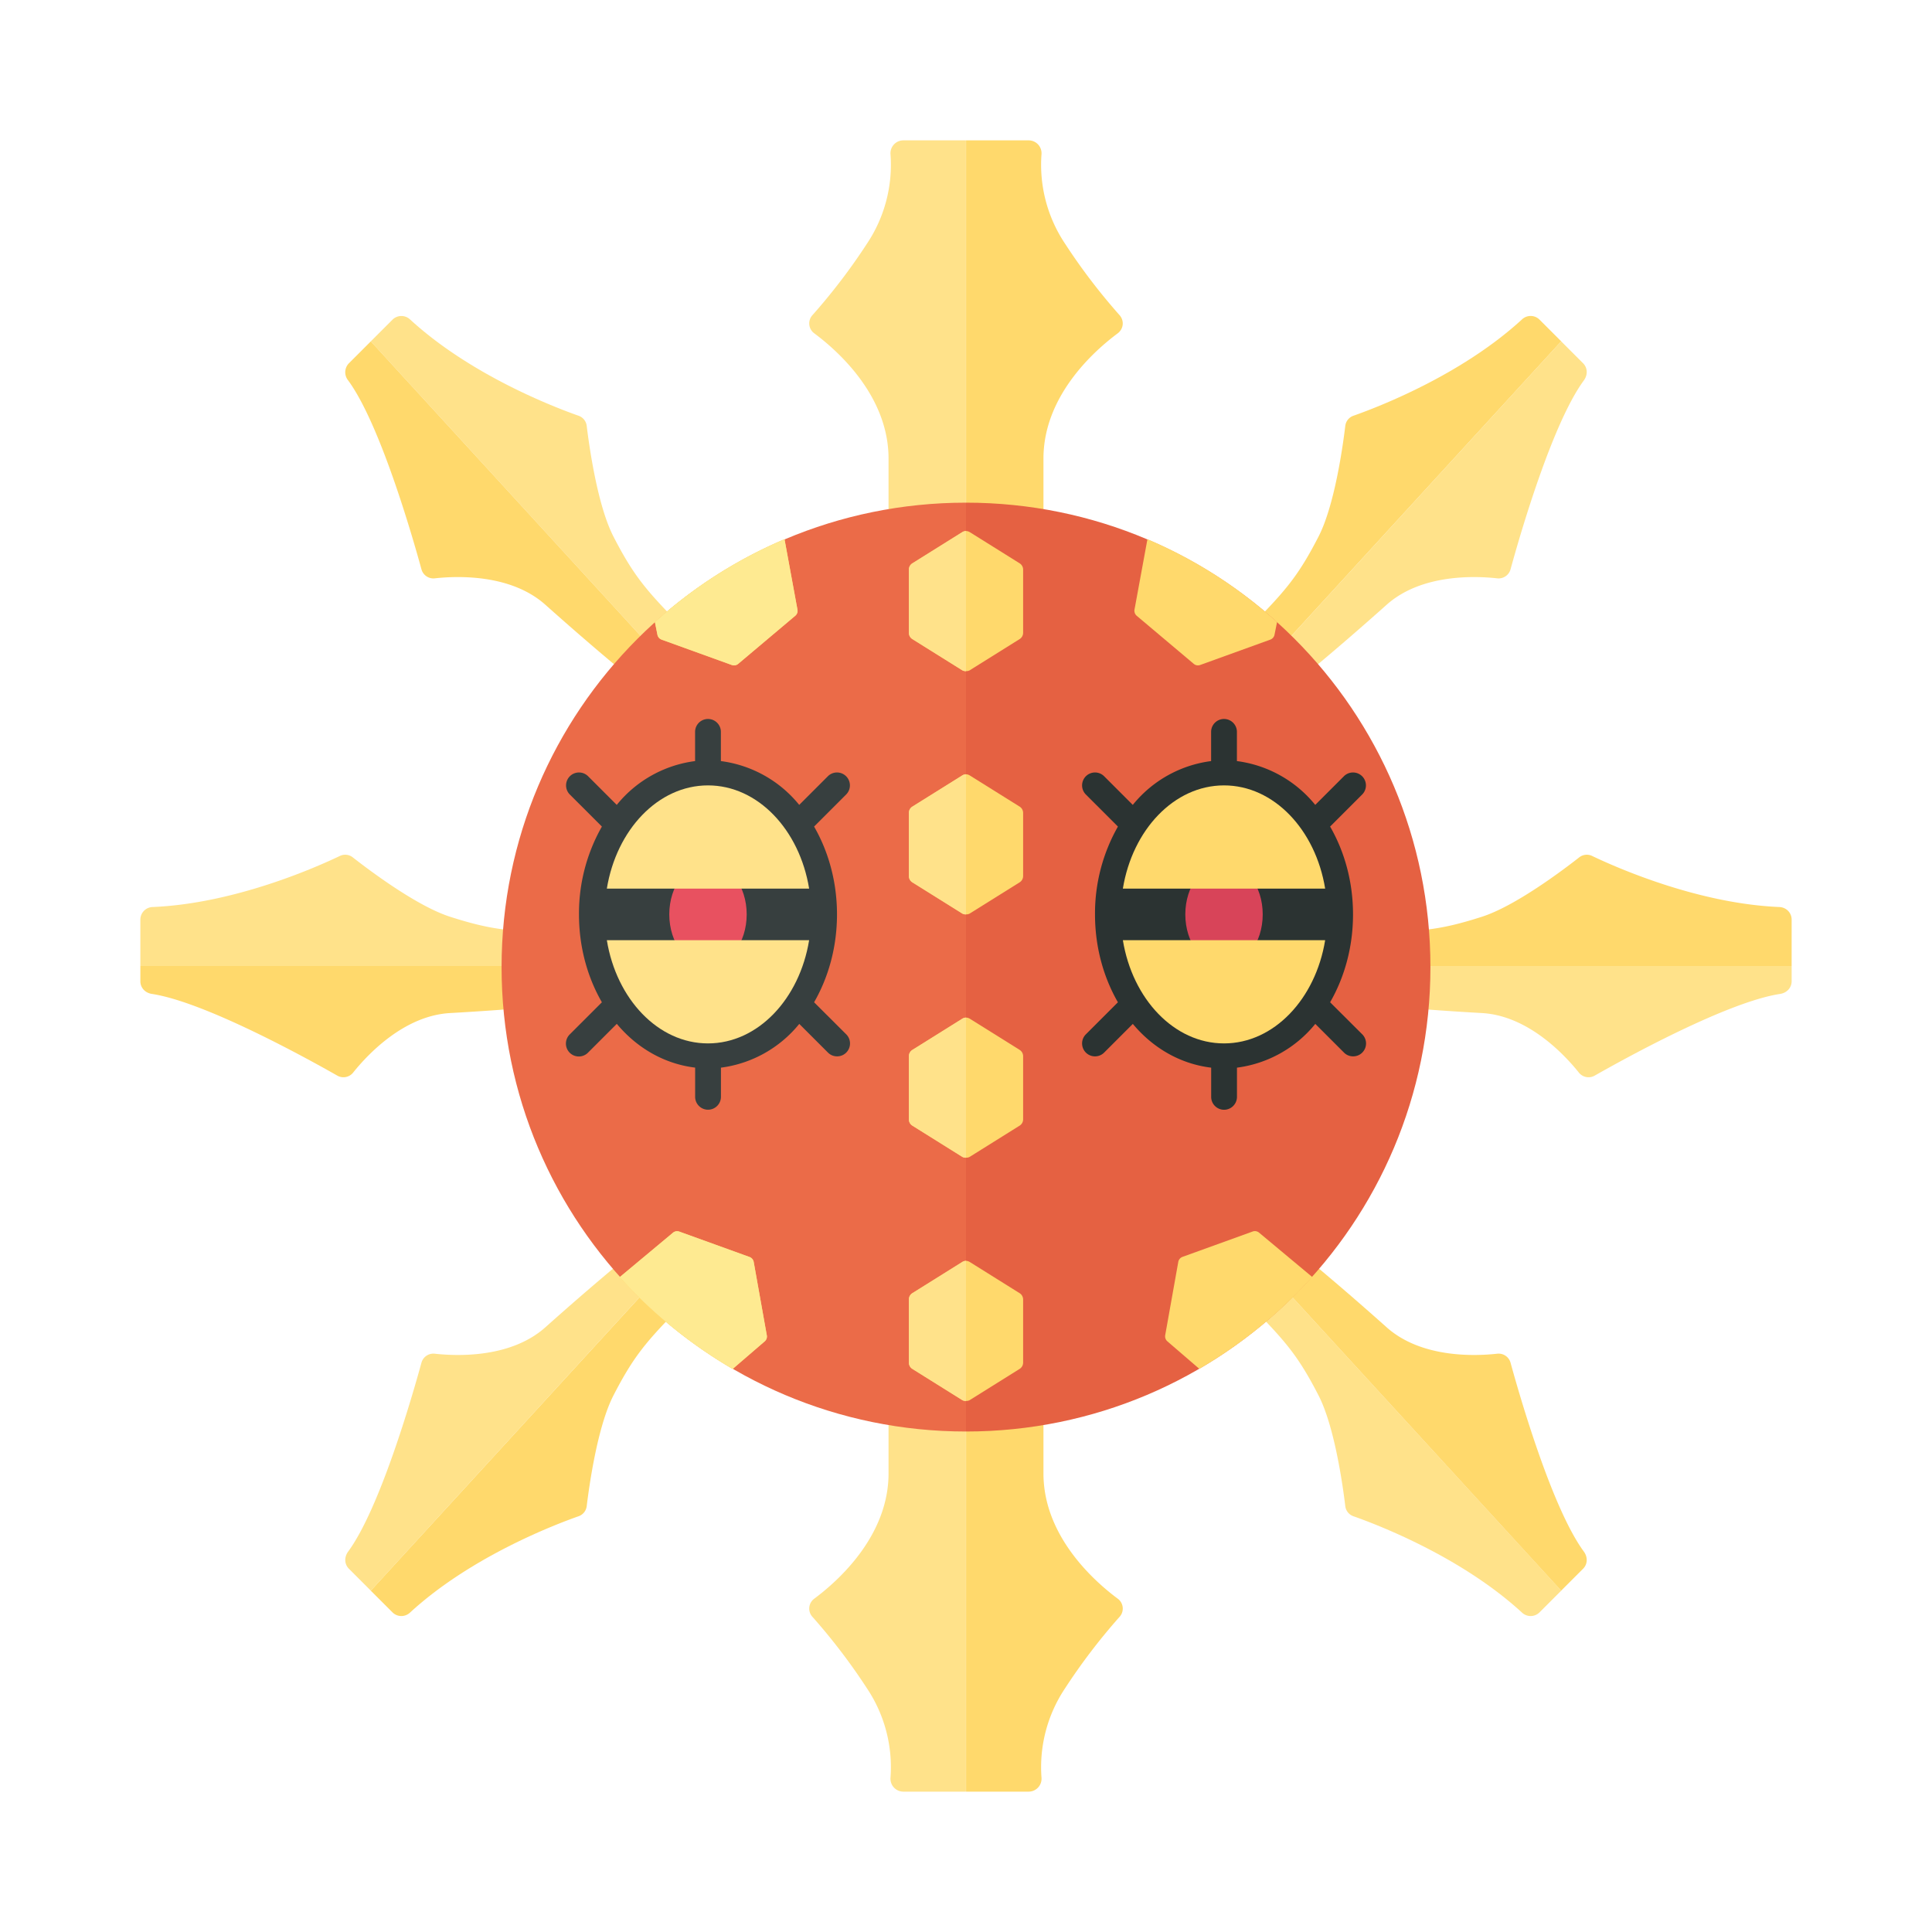 <svg xmlns="http://www.w3.org/2000/svg" width="100%" height="100%" viewBox="-2.72 -2.72 37.44 37.44"><path fill="#FFE28A" d="M8 15.342c-.833-.013-1.207-.042-2-.297-.643-.207-1.559-.896-1.882-1.149a.237.237 0 00-.253-.028c-.462.221-2.041.922-3.625.989a.245.245 0 00-.24.244V16h8v-.658z"/><path fill="#FFD96C" d="M0 16v.295c0 .129.096.227.223.246 1.024.156 2.986 1.238 3.593 1.583a.24.24 0 00.311-.063c.276-.344.98-1.098 1.873-1.149 1.191-.067 2-.148 2-.148V16H0z"/><path fill="#FFE28A" d="M10.372 9.302c-.58-.598-.823-.883-1.204-1.624-.309-.601-.468-1.736-.518-2.143a.237.237 0 00-.16-.199c-.483-.17-2.095-.791-3.263-1.865a.245.245 0 00-.341.004l-.42.42L9.875 9.8l.497-.498z"/><path fill="#FFD96C" d="M4.466 3.895l-.424.424a.25.25 0 00-.016.332c.614.834 1.236 2.986 1.421 3.66a.24.24 0 00.264.176c.439-.048 1.47-.083 2.137.512.89.795 1.519 1.309 1.519 1.309l.508-.508-5.409-5.905z"/><path fill="#FFE28A" d="M15.999 0h-1.213a.25.25 0 00-.249.27A2.75 2.75 0 0114.082 2a11.7 11.7 0 01-1.054 1.383.238.238 0 00.035.359c.458.341 1.436 1.212 1.436 2.425V9h1.5V0z"/><path fill="#FFD96C" d="M10.372 22.698c-.58.598-.823.883-1.204 1.624-.309.601-.468 1.736-.518 2.143a.237.237 0 01-.16.199c-.483.17-2.095.791-3.263 1.865a.244.244 0 01-.342-.004l-.42-.42 5.41-5.905.497.498z"/><path fill="#FFE28A" d="M4.466 28.105l-.424-.424c-.091-.091-.092-.228-.016-.332.614-.834 1.236-2.986 1.421-3.66a.24.24 0 01.264-.175c.439.048 1.47.083 2.137-.512.89-.795 1.519-1.309 1.519-1.309l.508.507-5.409 5.905zM15.999 32h-1.213a.25.25 0 01-.249-.27 2.75 2.75 0 00-.455-1.73 11.7 11.7 0 00-1.054-1.383.238.238 0 01.035-.359c.458-.341 1.436-1.212 1.436-2.425V23h1.5v9z"/><path fill="#EB6B48" d="M16 7.021c-4.971 0-9 4.029-9 9s4.029 9 9 9v-18z"/><path fill="#FFD96C" d="M9.971 9.335a8.963 8.963 0 012.512-1.606l.251 1.366a.124.124 0 01-.043.118l-1.106.932a.125.125 0 01-.123.022l-1.361-.492a.126.126 0 01-.081-.096l-.049-.244zm2.169 13.823a.124.124 0 01-.043.118l-.619.533a9.11 9.11 0 01-2.188-1.78l1.031-.86a.125.125 0 01.123-.022l1.361.492a.126.126 0 01.081.096l.254 1.423z"/><path fill="#FEEA91" d="M9.971 9.335a8.963 8.963 0 012.512-1.606l.251 1.366a.124.124 0 01-.043.118l-1.106.932a.125.125 0 01-.123.022l-1.361-.492a.126.126 0 01-.081-.096l-.049-.244zm2.169 13.823a.124.124 0 01-.043.118l-.619.533a9.11 9.11 0 01-2.188-1.78l1.031-.86a.125.125 0 01.123-.022l1.361.492a.126.126 0 01.081.096l.254 1.423z"/><path fill="#FFD96C" d="M24 15.342c.833-.013 1.207-.042 2-.297.643-.207 1.559-.896 1.882-1.149a.237.237 0 01.253-.028c.462.221 2.041.922 3.625.989.134.005.24.11.24.244V16h-8v-.658z"/><path fill="#FFE28A" d="M32 16v.295c0 .129-.096.227-.223.246-1.024.156-2.986 1.238-3.593 1.583a.24.24 0 01-.311-.063c-.276-.344-.981-1.098-1.873-1.149-1.191-.067-2-.148-2-.148V16h8z"/><path fill="#FFD96C" d="M21.628 9.302c.58-.598.823-.883 1.204-1.624.309-.601.469-1.736.518-2.143a.237.237 0 01.16-.199c.483-.17 2.095-.791 3.263-1.865a.244.244 0 01.342.004l.42.42-5.41 5.905-.497-.498z"/><path fill="#FFE28A" d="M27.534 3.895l.424.424c.091.091.092.228.016.332-.614.834-1.236 2.986-1.421 3.66a.24.24 0 01-.264.176c-.439-.048-1.47-.083-2.137.512-.89.795-1.519 1.309-1.519 1.309l-.508-.508 5.409-5.905z"/><path fill="#FFD96C" d="M16.001 0h1.213a.25.25 0 01.249.27A2.75 2.75 0 0017.918 2a11.7 11.7 0 001.054 1.383c.1.109.084.271-.035.359-.458.341-1.436 1.212-1.436 2.425V9h-1.5V0z"/><path fill="#FFE28A" d="M21.628 22.698c.58.598.823.883 1.204 1.624.309.601.469 1.736.518 2.143a.237.237 0 00.16.199c.483.17 2.095.791 3.263 1.865a.244.244 0 00.342-.004l.42-.42-5.41-5.905-.497.498z"/><path fill="#FFD96C" d="M27.534 28.105l.424-.424c.091-.091.092-.228.016-.332-.614-.834-1.236-2.986-1.421-3.66a.24.24 0 00-.264-.175c-.439.048-1.47.083-2.137-.512-.89-.795-1.519-1.309-1.519-1.309l-.508.507 5.409 5.905zM16.001 32h1.213a.25.25 0 00.249-.27 2.75 2.75 0 01.455-1.73 11.7 11.7 0 011.054-1.383.238.238 0 00-.035-.359c-.458-.341-1.436-1.212-1.436-2.425V23h-1.5v9z"/><path fill="#E56142" d="M16 7.021c4.971 0 9 4.029 9 9s-4.029 9-9 9v-18z"/><path fill="#FFD96C" d="M21.979 9.579a.128.128 0 01-.081.096l-1.361.492a.125.125 0 01-.123-.022l-1.106-.932a.129.129 0 01-.043-.118l.251-1.366c.93.394 1.773.939 2.512 1.606l-.049.244zm-1.865 12.154a.128.128 0 01.081-.096l1.361-.492a.125.125 0 01.123.022l1.031.86a9.148 9.148 0 01-2.188 1.78l-.619-.533a.129.129 0 01-.043-.118l.254-1.423zm-3.075.607l-.963-.602c-.023-.015-.05-.024-.076-.024s-.053.009-.076.024l-.963.602a.144.144 0 00-.068.122v1.224c0 .05.026.096.068.122l.963.602c.023.015.05.019.076.019s.053-.004.076-.019l.963-.602a.144.144 0 00.068-.122v-1.224a.146.146 0 00-.068-.122z"/><path fill="#FFE28A" d="M15.924 21.738a.142.142 0 01.076-.024v2.715a.137.137 0 01-.076-.019l-.963-.602a.144.144 0 01-.068-.122v-1.224c0-.05.026-.096.068-.122l.963-.602z"/><path fill="#FFD96C" d="M17.039 17.625l-.963-.602c-.023-.014-.05-.023-.076-.023s-.053.009-.076.024l-.963.602a.144.144 0 00-.068.122v1.224c0 .05.026.096.068.122l.963.602c.023.015.05.019.076.019s.053-.004.076-.019l.963-.602a.144.144 0 00.068-.122v-1.224a.146.146 0 00-.068-.123z"/><path fill="#FFE28A" d="M15.924 17.024A.142.142 0 0116 17v2.715a.137.137 0 01-.076-.019l-.963-.602a.144.144 0 01-.068-.122v-1.224c0-.05.026-.096.068-.122l.963-.602z"/><path fill="#FFD96C" d="M17.039 12.911l-.963-.602c-.023-.015-.05-.024-.076-.024s-.053.009-.076.024l-.963.602a.144.144 0 00-.068.122v1.224c0 .05.026.096.068.122l.963.602c.023.015.05.019.076.019s.053-.004.076-.019l.963-.602a.144.144 0 00.068-.122v-1.224a.144.144 0 00-.068-.122z"/><path fill="#FFE28A" d="M15.924 12.309a.142.142 0 01.076-.024V15a.137.137 0 01-.076-.019l-.963-.602a.144.144 0 01-.068-.122v-1.224c0-.05.026-.096.068-.122l.963-.602z"/><path fill="#FFD96C" d="M17.039 8.196l-.963-.602c-.023-.014-.05-.023-.076-.023s-.053.009-.076.024l-.963.602a.144.144 0 00-.068.122v1.224c0 .05.026.096.068.122l.963.602c.023.015.05.019.076.019s.053-.004.076-.019l.963-.602a.144.144 0 00.068-.122V8.318a.144.144 0 00-.068-.122z"/><path fill="#FFE28A" d="M15.924 7.594A.15.15 0 0116 7.571v2.715a.137.137 0 01-.076-.019l-.963-.602a.144.144 0 01-.068-.122V8.318c0-.05.026-.096.068-.122l.963-.602z"/><path fill="#373F3F" d="M13.056 16.703c.279-.484.444-1.07.444-1.703s-.165-1.218-.444-1.702l.621-.621a.25.25 0 10-.354-.354l-.555.555a2.34 2.34 0 00-1.518-.849v-.566a.25.25 0 00-.5 0v.566a2.336 2.336 0 00-1.518.849l-.555-.555a.25.25 0 10-.354.354l.621.621A3.408 3.408 0 008.5 15c0 .633.165 1.219.444 1.703l-.621.621a.25.25 0 10.354.353l.556-.556c.396.475.929.777 1.518.848v.566a.25.25 0 00.5 0v-.565a2.341 2.341 0 001.518-.848l.556.556c.049.049.112.073.177.073s.128-.024.177-.073a.25.25 0 000-.354l-.623-.621z"/><path fill="#E85160" d="M11 16c-.414 0-.75-.448-.75-1s.336-1 .75-1 .75.448.75 1-.336 1-.75 1z"/><path fill="#FFE28A" d="M12.96 15.5c-.186 1.14-.994 2-1.96 2s-1.774-.86-1.96-2h3.92zm0-1c-.186-1.14-.994-2-1.96-2s-1.774.86-1.96 2h3.92z"/><path fill="#2B3332" d="M23.056 16.703c.279-.484.444-1.07.444-1.703s-.165-1.218-.444-1.702l.621-.621a.25.25 0 10-.354-.354l-.555.555a2.34 2.34 0 00-1.518-.849v-.566a.25.25 0 00-.5 0v.566a2.336 2.336 0 00-1.518.849l-.555-.555a.25.25 0 10-.354.354l.621.621A3.408 3.408 0 0018.5 15c0 .633.165 1.219.444 1.703l-.621.621a.25.25 0 10.354.354l.556-.556c.396.475.929.777 1.518.848v.566a.25.25 0 00.5 0v-.566a2.341 2.341 0 001.518-.848l.556.556c.049.049.112.073.177.073s.128-.024.177-.073a.25.25 0 000-.354l-.623-.621z"/><path fill="#D84459" d="M21 16c-.414 0-.75-.448-.75-1s.336-1 .75-1 .75.448.75 1-.336 1-.75 1z"/><path fill="#FFD96C" d="M22.96 15.5c-.186 1.14-.994 2-1.96 2s-1.774-.86-1.96-2h3.92zm0-1c-.186-1.14-.994-2-1.96-2s-1.774.86-1.96 2h3.92z"/></svg>